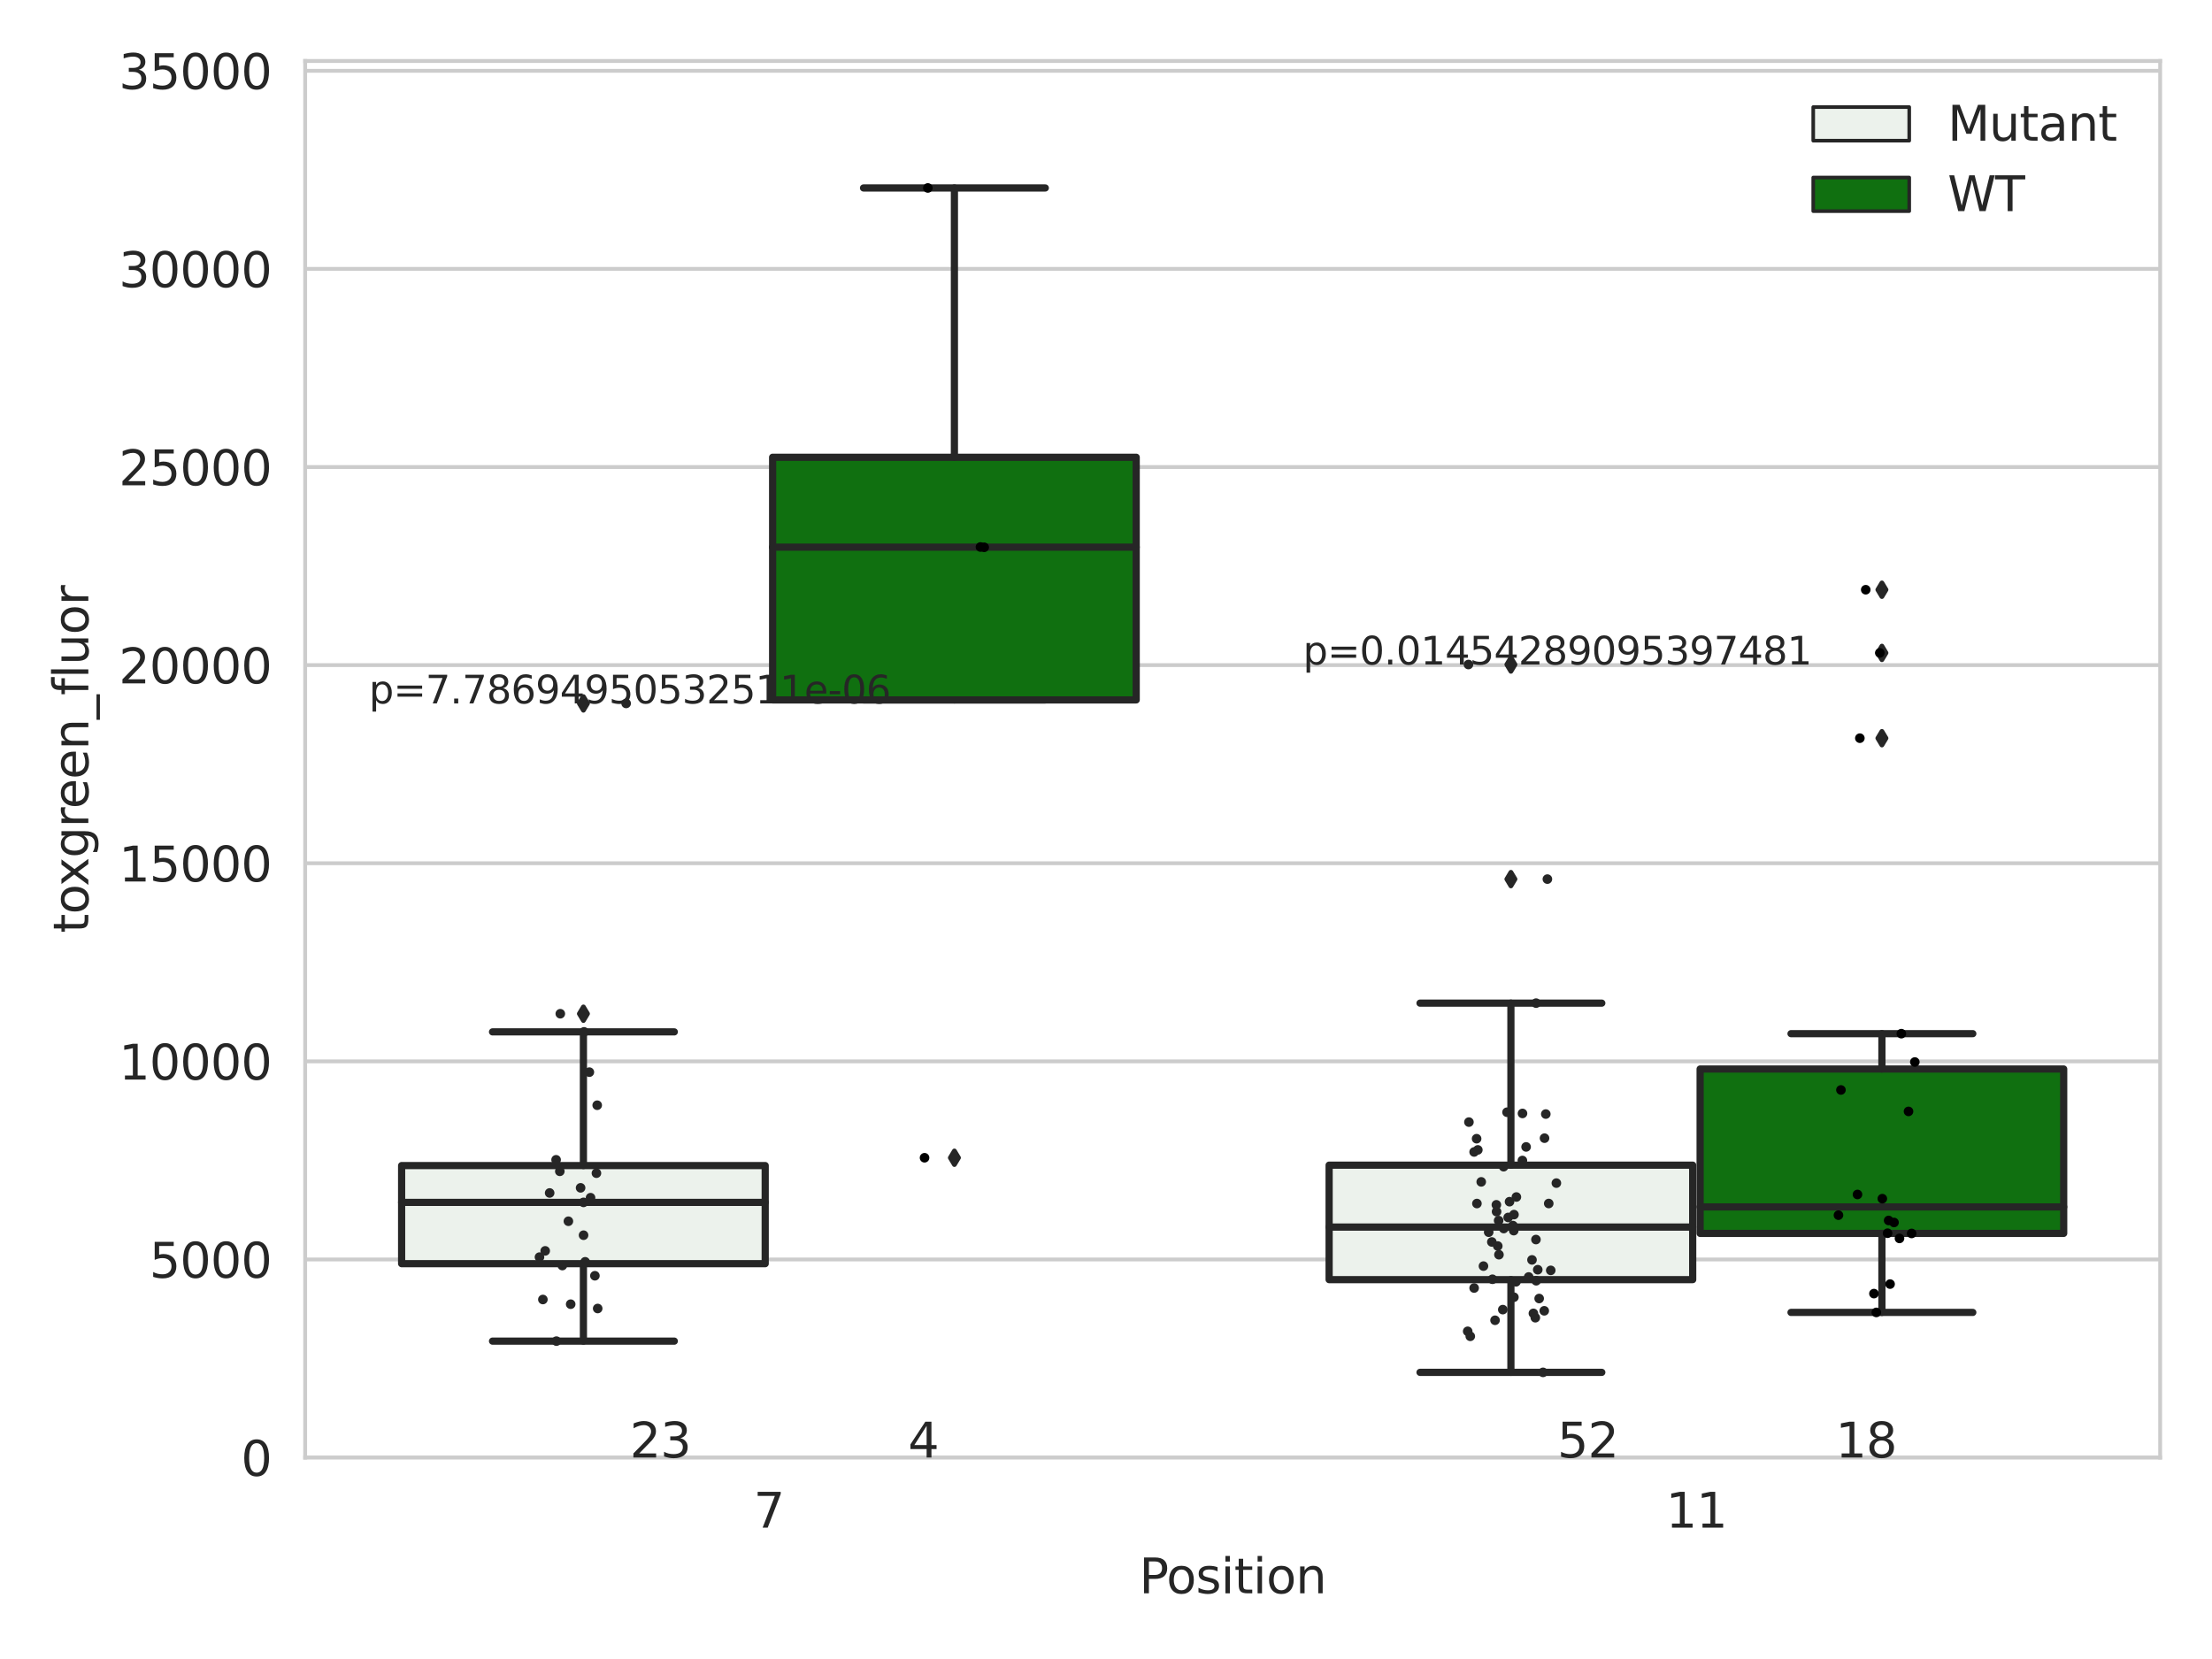 <?xml version="1.0" encoding="utf-8" standalone="no"?>
<!DOCTYPE svg PUBLIC "-//W3C//DTD SVG 1.1//EN"
  "http://www.w3.org/Graphics/SVG/1.1/DTD/svg11.dtd">
<svg xmlns:xlink="http://www.w3.org/1999/xlink" width="460.8pt" height="345.6pt" viewBox="0 0 460.8 345.6" xmlns="http://www.w3.org/2000/svg" version="1.1">
 <defs>
  <style type="text/css">*{stroke-linejoin: round; stroke-linecap: butt}</style>
 </defs>
 <g id="figure_1">
  <g id="patch_1">
   <path d="M 0 345.6 
L 460.8 345.6 
L 460.8 0 
L 0 0 
z
" style="fill: #ffffff"/>
  </g>
  <g id="axes_1">
   <g id="patch_2">
    <path d="M 63.571 303.64 
L 450 303.64 
L 450 12.706 
L 63.571 12.706 
z
" style="fill: #ffffff"/>
   </g>
   <g id="matplotlib.axis_1">
    <g id="xtick_1">
     <g id="text_1">
      <!-- 7 -->
      <g style="fill: #262626" transform="translate(156.997 318.238)scale(0.1 -0.1)">
       <defs>
        <path id="DejaVuSans-37" d="M 525 4666 
L 3525 4666 
L 3525 4397 
L 1831 0 
L 1172 0 
L 2766 4134 
L 525 4134 
L 525 4666 
z
" transform="scale(0.016)"/>
       </defs>
       <use xlink:href="#DejaVuSans-37"/>
      </g>
     </g>
    </g>
    <g id="xtick_2">
     <g id="text_2">
      <!-- 11 -->
      <g style="fill: #262626" transform="translate(347.03 318.238)scale(0.1 -0.1)">
       <defs>
        <path id="DejaVuSans-31" d="M 794 531 
L 1825 531 
L 1825 4091 
L 703 3866 
L 703 4441 
L 1819 4666 
L 2450 4666 
L 2450 531 
L 3481 531 
L 3481 0 
L 794 0 
L 794 531 
z
" transform="scale(0.016)"/>
       </defs>
       <use xlink:href="#DejaVuSans-31"/>
       <use xlink:href="#DejaVuSans-31" x="63.623"/>
      </g>
     </g>
    </g>
    <g id="text_3">
     <!-- Position -->
     <g style="fill: #262626" transform="translate(237.322 331.917)scale(0.1 -0.1)">
      <defs>
       <path id="DejaVuSans-50" d="M 1259 4147 
L 1259 2394 
L 2053 2394 
Q 2494 2394 2734 2622 
Q 2975 2850 2975 3272 
Q 2975 3691 2734 3919 
Q 2494 4147 2053 4147 
L 1259 4147 
z
M 628 4666 
L 2053 4666 
Q 2838 4666 3239 4311 
Q 3641 3956 3641 3272 
Q 3641 2581 3239 2228 
Q 2838 1875 2053 1875 
L 1259 1875 
L 1259 0 
L 628 0 
L 628 4666 
z
" transform="scale(0.016)"/>
       <path id="DejaVuSans-6f" d="M 1959 3097 
Q 1497 3097 1228 2736 
Q 959 2375 959 1747 
Q 959 1119 1226 758 
Q 1494 397 1959 397 
Q 2419 397 2687 759 
Q 2956 1122 2956 1747 
Q 2956 2369 2687 2733 
Q 2419 3097 1959 3097 
z
M 1959 3584 
Q 2709 3584 3137 3096 
Q 3566 2609 3566 1747 
Q 3566 888 3137 398 
Q 2709 -91 1959 -91 
Q 1206 -91 779 398 
Q 353 888 353 1747 
Q 353 2609 779 3096 
Q 1206 3584 1959 3584 
z
" transform="scale(0.016)"/>
       <path id="DejaVuSans-73" d="M 2834 3397 
L 2834 2853 
Q 2591 2978 2328 3040 
Q 2066 3103 1784 3103 
Q 1356 3103 1142 2972 
Q 928 2841 928 2578 
Q 928 2378 1081 2264 
Q 1234 2150 1697 2047 
L 1894 2003 
Q 2506 1872 2764 1633 
Q 3022 1394 3022 966 
Q 3022 478 2636 193 
Q 2250 -91 1575 -91 
Q 1294 -91 989 -36 
Q 684 19 347 128 
L 347 722 
Q 666 556 975 473 
Q 1284 391 1588 391 
Q 1994 391 2212 530 
Q 2431 669 2431 922 
Q 2431 1156 2273 1281 
Q 2116 1406 1581 1522 
L 1381 1569 
Q 847 1681 609 1914 
Q 372 2147 372 2553 
Q 372 3047 722 3315 
Q 1072 3584 1716 3584 
Q 2034 3584 2315 3537 
Q 2597 3491 2834 3397 
z
" transform="scale(0.016)"/>
       <path id="DejaVuSans-69" d="M 603 3500 
L 1178 3500 
L 1178 0 
L 603 0 
L 603 3500 
z
M 603 4863 
L 1178 4863 
L 1178 4134 
L 603 4134 
L 603 4863 
z
" transform="scale(0.016)"/>
       <path id="DejaVuSans-74" d="M 1172 4494 
L 1172 3500 
L 2356 3500 
L 2356 3053 
L 1172 3053 
L 1172 1153 
Q 1172 725 1289 603 
Q 1406 481 1766 481 
L 2356 481 
L 2356 0 
L 1766 0 
Q 1100 0 847 248 
Q 594 497 594 1153 
L 594 3053 
L 172 3053 
L 172 3500 
L 594 3500 
L 594 4494 
L 1172 4494 
z
" transform="scale(0.016)"/>
       <path id="DejaVuSans-6e" d="M 3513 2113 
L 3513 0 
L 2938 0 
L 2938 2094 
Q 2938 2591 2744 2837 
Q 2550 3084 2163 3084 
Q 1697 3084 1428 2787 
Q 1159 2491 1159 1978 
L 1159 0 
L 581 0 
L 581 3500 
L 1159 3500 
L 1159 2956 
Q 1366 3272 1645 3428 
Q 1925 3584 2291 3584 
Q 2894 3584 3203 3211 
Q 3513 2838 3513 2113 
z
" transform="scale(0.016)"/>
      </defs>
      <use xlink:href="#DejaVuSans-50"/>
      <use xlink:href="#DejaVuSans-6f" x="56.678"/>
      <use xlink:href="#DejaVuSans-73" x="117.859"/>
      <use xlink:href="#DejaVuSans-69" x="169.959"/>
      <use xlink:href="#DejaVuSans-74" x="197.742"/>
      <use xlink:href="#DejaVuSans-69" x="236.951"/>
      <use xlink:href="#DejaVuSans-6f" x="264.734"/>
      <use xlink:href="#DejaVuSans-6e" x="325.916"/>
     </g>
    </g>
   </g>
   <g id="matplotlib.axis_2">
    <g id="ytick_1">
     <g id="line2d_1">
      <path d="M 63.571 303.64 
L 450 303.64 
" clip-path="url(#p98ed5bc4d7)" style="fill: none; stroke: #cccccc; stroke-width: 0.8; stroke-linecap: round"/>
     </g>
     <g id="text_4">
      <!-- 0 -->
      <g style="fill: #262626" transform="translate(50.209 307.439)scale(0.1 -0.1)">
       <defs>
        <path id="DejaVuSans-30" d="M 2034 4250 
Q 1547 4250 1301 3770 
Q 1056 3291 1056 2328 
Q 1056 1369 1301 889 
Q 1547 409 2034 409 
Q 2525 409 2770 889 
Q 3016 1369 3016 2328 
Q 3016 3291 2770 3770 
Q 2525 4250 2034 4250 
z
M 2034 4750 
Q 2819 4750 3233 4129 
Q 3647 3509 3647 2328 
Q 3647 1150 3233 529 
Q 2819 -91 2034 -91 
Q 1250 -91 836 529 
Q 422 1150 422 2328 
Q 422 3509 836 4129 
Q 1250 4750 2034 4750 
z
" transform="scale(0.016)"/>
       </defs>
       <use xlink:href="#DejaVuSans-30"/>
      </g>
     </g>
    </g>
    <g id="ytick_2">
     <g id="line2d_2">
      <path d="M 63.571 262.37 
L 450 262.37 
" clip-path="url(#p98ed5bc4d7)" style="fill: none; stroke: #cccccc; stroke-width: 0.8; stroke-linecap: round"/>
     </g>
     <g id="text_5">
      <!-- 5000 -->
      <g style="fill: #262626" transform="translate(31.121 266.169)scale(0.1 -0.1)">
       <defs>
        <path id="DejaVuSans-35" d="M 691 4666 
L 3169 4666 
L 3169 4134 
L 1269 4134 
L 1269 2991 
Q 1406 3038 1543 3061 
Q 1681 3084 1819 3084 
Q 2600 3084 3056 2656 
Q 3513 2228 3513 1497 
Q 3513 744 3044 326 
Q 2575 -91 1722 -91 
Q 1428 -91 1123 -41 
Q 819 9 494 109 
L 494 744 
Q 775 591 1075 516 
Q 1375 441 1709 441 
Q 2250 441 2565 725 
Q 2881 1009 2881 1497 
Q 2881 1984 2565 2268 
Q 2250 2553 1709 2553 
Q 1456 2553 1204 2497 
Q 953 2441 691 2322 
L 691 4666 
z
" transform="scale(0.016)"/>
       </defs>
       <use xlink:href="#DejaVuSans-35"/>
       <use xlink:href="#DejaVuSans-30" x="63.623"/>
       <use xlink:href="#DejaVuSans-30" x="127.246"/>
       <use xlink:href="#DejaVuSans-30" x="190.869"/>
      </g>
     </g>
    </g>
    <g id="ytick_3">
     <g id="line2d_3">
      <path d="M 63.571 221.099 
L 450 221.099 
" clip-path="url(#p98ed5bc4d7)" style="fill: none; stroke: #cccccc; stroke-width: 0.8; stroke-linecap: round"/>
     </g>
     <g id="text_6">
      <!-- 10000 -->
      <g style="fill: #262626" transform="translate(24.759 224.898)scale(0.1 -0.1)">
       <use xlink:href="#DejaVuSans-31"/>
       <use xlink:href="#DejaVuSans-30" x="63.623"/>
       <use xlink:href="#DejaVuSans-30" x="127.246"/>
       <use xlink:href="#DejaVuSans-30" x="190.869"/>
       <use xlink:href="#DejaVuSans-30" x="254.492"/>
      </g>
     </g>
    </g>
    <g id="ytick_4">
     <g id="line2d_4">
      <path d="M 63.571 179.829 
L 450 179.829 
" clip-path="url(#p98ed5bc4d7)" style="fill: none; stroke: #cccccc; stroke-width: 0.8; stroke-linecap: round"/>
     </g>
     <g id="text_7">
      <!-- 15000 -->
      <g style="fill: #262626" transform="translate(24.759 183.628)scale(0.1 -0.1)">
       <use xlink:href="#DejaVuSans-31"/>
       <use xlink:href="#DejaVuSans-35" x="63.623"/>
       <use xlink:href="#DejaVuSans-30" x="127.246"/>
       <use xlink:href="#DejaVuSans-30" x="190.869"/>
       <use xlink:href="#DejaVuSans-30" x="254.492"/>
      </g>
     </g>
    </g>
    <g id="ytick_5">
     <g id="line2d_5">
      <path d="M 63.571 138.558 
L 450 138.558 
" clip-path="url(#p98ed5bc4d7)" style="fill: none; stroke: #cccccc; stroke-width: 0.8; stroke-linecap: round"/>
     </g>
     <g id="text_8">
      <!-- 20000 -->
      <g style="fill: #262626" transform="translate(24.759 142.357)scale(0.1 -0.1)">
       <defs>
        <path id="DejaVuSans-32" d="M 1228 531 
L 3431 531 
L 3431 0 
L 469 0 
L 469 531 
Q 828 903 1448 1529 
Q 2069 2156 2228 2338 
Q 2531 2678 2651 2914 
Q 2772 3150 2772 3378 
Q 2772 3750 2511 3984 
Q 2250 4219 1831 4219 
Q 1534 4219 1204 4116 
Q 875 4013 500 3803 
L 500 4441 
Q 881 4594 1212 4672 
Q 1544 4750 1819 4750 
Q 2544 4750 2975 4387 
Q 3406 4025 3406 3419 
Q 3406 3131 3298 2873 
Q 3191 2616 2906 2266 
Q 2828 2175 2409 1742 
Q 1991 1309 1228 531 
z
" transform="scale(0.016)"/>
       </defs>
       <use xlink:href="#DejaVuSans-32"/>
       <use xlink:href="#DejaVuSans-30" x="63.623"/>
       <use xlink:href="#DejaVuSans-30" x="127.246"/>
       <use xlink:href="#DejaVuSans-30" x="190.869"/>
       <use xlink:href="#DejaVuSans-30" x="254.492"/>
      </g>
     </g>
    </g>
    <g id="ytick_6">
     <g id="line2d_6">
      <path d="M 63.571 97.288 
L 450 97.288 
" clip-path="url(#p98ed5bc4d7)" style="fill: none; stroke: #cccccc; stroke-width: 0.8; stroke-linecap: round"/>
     </g>
     <g id="text_9">
      <!-- 25000 -->
      <g style="fill: #262626" transform="translate(24.759 101.087)scale(0.1 -0.1)">
       <use xlink:href="#DejaVuSans-32"/>
       <use xlink:href="#DejaVuSans-35" x="63.623"/>
       <use xlink:href="#DejaVuSans-30" x="127.246"/>
       <use xlink:href="#DejaVuSans-30" x="190.869"/>
       <use xlink:href="#DejaVuSans-30" x="254.492"/>
      </g>
     </g>
    </g>
    <g id="ytick_7">
     <g id="line2d_7">
      <path d="M 63.571 56.017 
L 450 56.017 
" clip-path="url(#p98ed5bc4d7)" style="fill: none; stroke: #cccccc; stroke-width: 0.8; stroke-linecap: round"/>
     </g>
     <g id="text_10">
      <!-- 30000 -->
      <g style="fill: #262626" transform="translate(24.759 59.816)scale(0.1 -0.1)">
       <defs>
        <path id="DejaVuSans-33" d="M 2597 2516 
Q 3050 2419 3304 2112 
Q 3559 1806 3559 1356 
Q 3559 666 3084 287 
Q 2609 -91 1734 -91 
Q 1441 -91 1130 -33 
Q 819 25 488 141 
L 488 750 
Q 750 597 1062 519 
Q 1375 441 1716 441 
Q 2309 441 2620 675 
Q 2931 909 2931 1356 
Q 2931 1769 2642 2001 
Q 2353 2234 1838 2234 
L 1294 2234 
L 1294 2753 
L 1863 2753 
Q 2328 2753 2575 2939 
Q 2822 3125 2822 3475 
Q 2822 3834 2567 4026 
Q 2313 4219 1838 4219 
Q 1578 4219 1281 4162 
Q 984 4106 628 3988 
L 628 4550 
Q 988 4650 1302 4700 
Q 1616 4750 1894 4750 
Q 2613 4750 3031 4423 
Q 3450 4097 3450 3541 
Q 3450 3153 3228 2886 
Q 3006 2619 2597 2516 
z
" transform="scale(0.016)"/>
       </defs>
       <use xlink:href="#DejaVuSans-33"/>
       <use xlink:href="#DejaVuSans-30" x="63.623"/>
       <use xlink:href="#DejaVuSans-30" x="127.246"/>
       <use xlink:href="#DejaVuSans-30" x="190.869"/>
       <use xlink:href="#DejaVuSans-30" x="254.492"/>
      </g>
     </g>
    </g>
    <g id="ytick_8">
     <g id="line2d_8">
      <path d="M 63.571 14.747 
L 450 14.747 
" clip-path="url(#p98ed5bc4d7)" style="fill: none; stroke: #cccccc; stroke-width: 0.8; stroke-linecap: round"/>
     </g>
     <g id="text_11">
      <!-- 35000 -->
      <g style="fill: #262626" transform="translate(24.759 18.546)scale(0.1 -0.1)">
       <use xlink:href="#DejaVuSans-33"/>
       <use xlink:href="#DejaVuSans-35" x="63.623"/>
       <use xlink:href="#DejaVuSans-30" x="127.246"/>
       <use xlink:href="#DejaVuSans-30" x="190.869"/>
       <use xlink:href="#DejaVuSans-30" x="254.492"/>
      </g>
     </g>
    </g>
    <g id="text_12">
     <!-- toxgreen_fluor -->
     <g style="fill: #262626" transform="translate(18.401 194.368)rotate(-90)scale(0.1 -0.1)">
      <defs>
       <path id="DejaVuSans-78" d="M 3513 3500 
L 2247 1797 
L 3578 0 
L 2900 0 
L 1881 1375 
L 863 0 
L 184 0 
L 1544 1831 
L 300 3500 
L 978 3500 
L 1906 2253 
L 2834 3500 
L 3513 3500 
z
" transform="scale(0.016)"/>
       <path id="DejaVuSans-67" d="M 2906 1791 
Q 2906 2416 2648 2759 
Q 2391 3103 1925 3103 
Q 1463 3103 1205 2759 
Q 947 2416 947 1791 
Q 947 1169 1205 825 
Q 1463 481 1925 481 
Q 2391 481 2648 825 
Q 2906 1169 2906 1791 
z
M 3481 434 
Q 3481 -459 3084 -895 
Q 2688 -1331 1869 -1331 
Q 1566 -1331 1297 -1286 
Q 1028 -1241 775 -1147 
L 775 -588 
Q 1028 -725 1275 -790 
Q 1522 -856 1778 -856 
Q 2344 -856 2625 -561 
Q 2906 -266 2906 331 
L 2906 616 
Q 2728 306 2450 153 
Q 2172 0 1784 0 
Q 1141 0 747 490 
Q 353 981 353 1791 
Q 353 2603 747 3093 
Q 1141 3584 1784 3584 
Q 2172 3584 2450 3431 
Q 2728 3278 2906 2969 
L 2906 3500 
L 3481 3500 
L 3481 434 
z
" transform="scale(0.016)"/>
       <path id="DejaVuSans-72" d="M 2631 2963 
Q 2534 3019 2420 3045 
Q 2306 3072 2169 3072 
Q 1681 3072 1420 2755 
Q 1159 2438 1159 1844 
L 1159 0 
L 581 0 
L 581 3500 
L 1159 3500 
L 1159 2956 
Q 1341 3275 1631 3429 
Q 1922 3584 2338 3584 
Q 2397 3584 2469 3576 
Q 2541 3569 2628 3553 
L 2631 2963 
z
" transform="scale(0.016)"/>
       <path id="DejaVuSans-65" d="M 3597 1894 
L 3597 1613 
L 953 1613 
Q 991 1019 1311 708 
Q 1631 397 2203 397 
Q 2534 397 2845 478 
Q 3156 559 3463 722 
L 3463 178 
Q 3153 47 2828 -22 
Q 2503 -91 2169 -91 
Q 1331 -91 842 396 
Q 353 884 353 1716 
Q 353 2575 817 3079 
Q 1281 3584 2069 3584 
Q 2775 3584 3186 3129 
Q 3597 2675 3597 1894 
z
M 3022 2063 
Q 3016 2534 2758 2815 
Q 2500 3097 2075 3097 
Q 1594 3097 1305 2825 
Q 1016 2553 972 2059 
L 3022 2063 
z
" transform="scale(0.016)"/>
       <path id="DejaVuSans-5f" d="M 3263 -1063 
L 3263 -1509 
L -63 -1509 
L -63 -1063 
L 3263 -1063 
z
" transform="scale(0.016)"/>
       <path id="DejaVuSans-66" d="M 2375 4863 
L 2375 4384 
L 1825 4384 
Q 1516 4384 1395 4259 
Q 1275 4134 1275 3809 
L 1275 3500 
L 2222 3500 
L 2222 3053 
L 1275 3053 
L 1275 0 
L 697 0 
L 697 3053 
L 147 3053 
L 147 3500 
L 697 3500 
L 697 3744 
Q 697 4328 969 4595 
Q 1241 4863 1831 4863 
L 2375 4863 
z
" transform="scale(0.016)"/>
       <path id="DejaVuSans-6c" d="M 603 4863 
L 1178 4863 
L 1178 0 
L 603 0 
L 603 4863 
z
" transform="scale(0.016)"/>
       <path id="DejaVuSans-75" d="M 544 1381 
L 544 3500 
L 1119 3500 
L 1119 1403 
Q 1119 906 1312 657 
Q 1506 409 1894 409 
Q 2359 409 2629 706 
Q 2900 1003 2900 1516 
L 2900 3500 
L 3475 3500 
L 3475 0 
L 2900 0 
L 2900 538 
Q 2691 219 2414 64 
Q 2138 -91 1772 -91 
Q 1169 -91 856 284 
Q 544 659 544 1381 
z
M 1991 3584 
L 1991 3584 
z
" transform="scale(0.016)"/>
      </defs>
      <use xlink:href="#DejaVuSans-74"/>
      <use xlink:href="#DejaVuSans-6f" x="39.209"/>
      <use xlink:href="#DejaVuSans-78" x="97.266"/>
      <use xlink:href="#DejaVuSans-67" x="156.445"/>
      <use xlink:href="#DejaVuSans-72" x="219.922"/>
      <use xlink:href="#DejaVuSans-65" x="258.785"/>
      <use xlink:href="#DejaVuSans-65" x="320.309"/>
      <use xlink:href="#DejaVuSans-6e" x="381.832"/>
      <use xlink:href="#DejaVuSans-5f" x="445.211"/>
      <use xlink:href="#DejaVuSans-66" x="495.211"/>
      <use xlink:href="#DejaVuSans-6c" x="530.416"/>
      <use xlink:href="#DejaVuSans-75" x="558.199"/>
      <use xlink:href="#DejaVuSans-6f" x="621.578"/>
      <use xlink:href="#DejaVuSans-72" x="682.76"/>
     </g>
    </g>
   </g>
   <g id="patch_3">
    <path d="M 83.666 263.247 
L 159.406 263.247 
L 159.406 242.806 
L 83.666 242.806 
L 83.666 263.247 
z
" clip-path="url(#p98ed5bc4d7)" style="fill: #ecf2ec; stroke: #262626; stroke-width: 1.5; stroke-linejoin: miter"/>
   </g>
   <g id="patch_4">
    <path d="M 160.951 145.804 
L 236.691 145.804 
L 236.691 95.252 
L 160.951 95.252 
L 160.951 145.804 
z
" clip-path="url(#p98ed5bc4d7)" style="fill: #107010; stroke: #262626; stroke-width: 1.5; stroke-linejoin: miter"/>
   </g>
   <g id="patch_5">
    <path d="M 276.88 266.571 
L 352.62 266.571 
L 352.62 242.721 
L 276.88 242.721 
L 276.88 266.571 
z
" clip-path="url(#p98ed5bc4d7)" style="fill: #ecf2ec; stroke: #262626; stroke-width: 1.5; stroke-linejoin: miter"/>
   </g>
   <g id="patch_6">
    <path d="M 354.166 256.937 
L 429.906 256.937 
L 429.906 222.693 
L 354.166 222.693 
L 354.166 256.937 
z
" clip-path="url(#p98ed5bc4d7)" style="fill: #107010; stroke: #262626; stroke-width: 1.5; stroke-linejoin: miter"/>
   </g>
   <g id="patch_7">
    <path d="M 160.178 303.64 
L 160.178 303.64 
L 160.178 303.64 
L 160.178 303.64 
z
" clip-path="url(#p98ed5bc4d7)" style="fill: #ecf2ec; stroke: #262626; stroke-width: 0.75; stroke-linejoin: miter"/>
   </g>
   <g id="patch_8">
    <path d="M 160.178 303.64 
L 160.178 303.64 
L 160.178 303.64 
L 160.178 303.64 
z
" clip-path="url(#p98ed5bc4d7)" style="fill: #107010; stroke: #262626; stroke-width: 0.75; stroke-linejoin: miter"/>
   </g>
   <g id="PathCollection_1"/>
   <g id="PathCollection_2"/>
   <g id="line2d_9">
    <path d="M 121.536 263.247 
L 121.536 279.38 
" clip-path="url(#p98ed5bc4d7)" style="fill: none; stroke: #262626; stroke-width: 1.5; stroke-linecap: round"/>
   </g>
   <g id="line2d_10">
    <path d="M 121.536 242.806 
L 121.536 214.958 
" clip-path="url(#p98ed5bc4d7)" style="fill: none; stroke: #262626; stroke-width: 1.5; stroke-linecap: round"/>
   </g>
   <g id="line2d_11">
    <path d="M 102.601 279.38 
L 140.471 279.38 
" clip-path="url(#p98ed5bc4d7)" style="fill: none; stroke: #262626; stroke-width: 1.5; stroke-linecap: round"/>
   </g>
   <g id="line2d_12">
    <path d="M 102.601 214.958 
L 140.471 214.958 
" clip-path="url(#p98ed5bc4d7)" style="fill: none; stroke: #262626; stroke-width: 1.5; stroke-linecap: round"/>
   </g>
   <g id="line2d_13">
    <defs>
     <path id="mfb744b3bda" d="M -0 1.414 
L 0.849 0 
L 0 -1.414 
L -0.849 -0 
z
" style="stroke: #262626; stroke-linejoin: miter"/>
    </defs>
    <g clip-path="url(#p98ed5bc4d7)">
     <use xlink:href="#mfb744b3bda" x="121.536" y="211.178" style="fill: #262626; stroke: #262626; stroke-linejoin: miter"/>
     <use xlink:href="#mfb744b3bda" x="121.536" y="146.537" style="fill: #262626; stroke: #262626; stroke-linejoin: miter"/>
    </g>
   </g>
   <g id="line2d_14">
    <path d="M 198.821 145.804 
L 198.821 145.804 
" clip-path="url(#p98ed5bc4d7)" style="fill: none; stroke: #262626; stroke-width: 1.5; stroke-linecap: round"/>
   </g>
   <g id="line2d_15">
    <path d="M 198.821 95.252 
L 198.821 39.155 
" clip-path="url(#p98ed5bc4d7)" style="fill: none; stroke: #262626; stroke-width: 1.5; stroke-linecap: round"/>
   </g>
   <g id="line2d_16">
    <path d="M 179.886 145.804 
L 217.756 145.804 
" clip-path="url(#p98ed5bc4d7)" style="fill: none; stroke: #262626; stroke-width: 1.5; stroke-linecap: round"/>
   </g>
   <g id="line2d_17">
    <path d="M 179.886 39.155 
L 217.756 39.155 
" clip-path="url(#p98ed5bc4d7)" style="fill: none; stroke: #262626; stroke-width: 1.5; stroke-linecap: round"/>
   </g>
   <g id="line2d_18">
    <g clip-path="url(#p98ed5bc4d7)">
     <use xlink:href="#mfb744b3bda" x="198.821" y="241.181" style="fill: #262626; stroke: #262626; stroke-linejoin: miter"/>
    </g>
   </g>
   <g id="line2d_19">
    <path d="M 314.75 266.571 
L 314.75 285.887 
" clip-path="url(#p98ed5bc4d7)" style="fill: none; stroke: #262626; stroke-width: 1.5; stroke-linecap: round"/>
   </g>
   <g id="line2d_20">
    <path d="M 314.75 242.721 
L 314.75 208.971 
" clip-path="url(#p98ed5bc4d7)" style="fill: none; stroke: #262626; stroke-width: 1.5; stroke-linecap: round"/>
   </g>
   <g id="line2d_21">
    <path d="M 295.815 285.887 
L 333.685 285.887 
" clip-path="url(#p98ed5bc4d7)" style="fill: none; stroke: #262626; stroke-width: 1.5; stroke-linecap: round"/>
   </g>
   <g id="line2d_22">
    <path d="M 295.815 208.971 
L 333.685 208.971 
" clip-path="url(#p98ed5bc4d7)" style="fill: none; stroke: #262626; stroke-width: 1.5; stroke-linecap: round"/>
   </g>
   <g id="line2d_23">
    <g clip-path="url(#p98ed5bc4d7)">
     <use xlink:href="#mfb744b3bda" x="314.75" y="183.135" style="fill: #262626; stroke: #262626; stroke-linejoin: miter"/>
     <use xlink:href="#mfb744b3bda" x="314.75" y="138.431" style="fill: #262626; stroke: #262626; stroke-linejoin: miter"/>
    </g>
   </g>
   <g id="line2d_24">
    <path d="M 392.036 256.937 
L 392.036 273.4 
" clip-path="url(#p98ed5bc4d7)" style="fill: none; stroke: #262626; stroke-width: 1.5; stroke-linecap: round"/>
   </g>
   <g id="line2d_25">
    <path d="M 392.036 222.693 
L 392.036 215.331 
" clip-path="url(#p98ed5bc4d7)" style="fill: none; stroke: #262626; stroke-width: 1.5; stroke-linecap: round"/>
   </g>
   <g id="line2d_26">
    <path d="M 373.101 273.4 
L 410.971 273.4 
" clip-path="url(#p98ed5bc4d7)" style="fill: none; stroke: #262626; stroke-width: 1.5; stroke-linecap: round"/>
   </g>
   <g id="line2d_27">
    <path d="M 373.101 215.331 
L 410.971 215.331 
" clip-path="url(#p98ed5bc4d7)" style="fill: none; stroke: #262626; stroke-width: 1.5; stroke-linecap: round"/>
   </g>
   <g id="line2d_28">
    <g clip-path="url(#p98ed5bc4d7)">
     <use xlink:href="#mfb744b3bda" x="392.036" y="122.851" style="fill: #262626; stroke: #262626; stroke-linejoin: miter"/>
     <use xlink:href="#mfb744b3bda" x="392.036" y="153.779" style="fill: #262626; stroke: #262626; stroke-linejoin: miter"/>
     <use xlink:href="#mfb744b3bda" x="392.036" y="136.012" style="fill: #262626; stroke: #262626; stroke-linejoin: miter"/>
    </g>
   </g>
   <g id="line2d_29">
    <path d="M 83.666 250.477 
L 159.406 250.477 
" clip-path="url(#p98ed5bc4d7)" style="fill: none; stroke: #262626; stroke-width: 1.5; stroke-linecap: round"/>
   </g>
   <g id="line2d_30">
    <path d="M 160.951 113.982 
L 236.691 113.982 
" clip-path="url(#p98ed5bc4d7)" style="fill: none; stroke: #262626; stroke-width: 1.5; stroke-linecap: round"/>
   </g>
   <g id="line2d_31">
    <path d="M 276.88 255.621 
L 352.62 255.621 
" clip-path="url(#p98ed5bc4d7)" style="fill: none; stroke: #262626; stroke-width: 1.5; stroke-linecap: round"/>
   </g>
   <g id="line2d_32">
    <path d="M 354.166 251.423 
L 429.906 251.423 
" clip-path="url(#p98ed5bc4d7)" style="fill: none; stroke: #262626; stroke-width: 1.5; stroke-linecap: round"/>
   </g>
   <g id="patch_9">
    <path d="M 63.571 303.64 
L 63.571 12.706 
" style="fill: none; stroke: #cccccc; stroke-width: 0.8; stroke-linejoin: miter; stroke-linecap: square"/>
   </g>
   <g id="patch_10">
    <path d="M 450 303.64 
L 450 12.706 
" style="fill: none; stroke: #cccccc; stroke-width: 0.8; stroke-linejoin: miter; stroke-linecap: square"/>
   </g>
   <g id="patch_11">
    <path d="M 63.571 303.64 
L 450 303.64 
" style="fill: none; stroke: #cccccc; stroke-width: 0.8; stroke-linejoin: miter; stroke-linecap: square"/>
   </g>
   <g id="patch_12">
    <path d="M 63.571 12.706 
L 450 12.706 
" style="fill: none; stroke: #cccccc; stroke-width: 0.8; stroke-linejoin: miter; stroke-linecap: square"/>
   </g>
   <g id="PathCollection_3">
    <defs>
     <path id="C0_0_f0e0f2281b" d="M 0 1 
C 0.265 1 0.52 0.895 0.707 0.707 
C 0.895 0.52 1 0.265 1 -0 
C 1 -0.265 0.895 -0.52 0.707 -0.707 
C 0.52 -0.895 0.265 -1 0 -1 
C -0.265 -1 -0.52 -0.895 -0.707 -0.707 
C -0.895 -0.52 -1 -0.265 -1 0 
C -1 0.265 -0.895 0.52 -0.707 0.707 
C -0.52 0.895 -0.265 1 0 1 
z
"/>
    </defs>
    <g clip-path="url(#p98ed5bc4d7)">
     <use xlink:href="#C0_0_f0e0f2281b" x="117.148" y="263.635" style="fill: #262626"/>
    </g>
    <g clip-path="url(#p98ed5bc4d7)">
     <use xlink:href="#C0_0_f0e0f2281b" x="115.914" y="279.38" style="fill: #262626"/>
    </g>
    <g clip-path="url(#p98ed5bc4d7)">
     <use xlink:href="#C0_0_f0e0f2281b" x="115.845" y="241.606" style="fill: #262626"/>
    </g>
    <g clip-path="url(#p98ed5bc4d7)">
     <use xlink:href="#C0_0_f0e0f2281b" x="116.723" y="211.178" style="fill: #262626"/>
    </g>
    <g clip-path="url(#p98ed5bc4d7)">
     <use xlink:href="#C0_0_f0e0f2281b" x="118.408" y="254.407" style="fill: #262626"/>
    </g>
    <g clip-path="url(#p98ed5bc4d7)">
     <use xlink:href="#C0_0_f0e0f2281b" x="130.438" y="146.537" style="fill: #262626"/>
    </g>
    <g clip-path="url(#p98ed5bc4d7)">
     <use xlink:href="#C0_0_f0e0f2281b" x="116.621" y="244.006" style="fill: #262626"/>
    </g>
    <g clip-path="url(#p98ed5bc4d7)">
     <use xlink:href="#C0_0_f0e0f2281b" x="112.384" y="261.88" style="fill: #262626"/>
    </g>
    <g clip-path="url(#p98ed5bc4d7)">
     <use xlink:href="#C0_0_f0e0f2281b" x="123.022" y="249.5" style="fill: #262626"/>
    </g>
    <g clip-path="url(#p98ed5bc4d7)">
     <use xlink:href="#C0_0_f0e0f2281b" x="124.51" y="272.585" style="fill: #262626"/>
    </g>
    <g clip-path="url(#p98ed5bc4d7)">
     <use xlink:href="#C0_0_f0e0f2281b" x="124.408" y="230.238" style="fill: #262626"/>
    </g>
    <g clip-path="url(#p98ed5bc4d7)">
     <use xlink:href="#C0_0_f0e0f2281b" x="121.901" y="262.858" style="fill: #262626"/>
    </g>
    <g clip-path="url(#p98ed5bc4d7)">
     <use xlink:href="#C0_0_f0e0f2281b" x="113.093" y="270.71" style="fill: #262626"/>
    </g>
    <g clip-path="url(#p98ed5bc4d7)">
     <use xlink:href="#C0_0_f0e0f2281b" x="121.558" y="250.477" style="fill: #262626"/>
    </g>
    <g clip-path="url(#p98ed5bc4d7)">
     <use xlink:href="#C0_0_f0e0f2281b" x="121.564" y="257.316" style="fill: #262626"/>
    </g>
    <g clip-path="url(#p98ed5bc4d7)">
     <use xlink:href="#C0_0_f0e0f2281b" x="122.775" y="223.349" style="fill: #262626"/>
    </g>
    <g clip-path="url(#p98ed5bc4d7)">
     <use xlink:href="#C0_0_f0e0f2281b" x="113.574" y="260.578" style="fill: #262626"/>
    </g>
    <g clip-path="url(#p98ed5bc4d7)">
     <use xlink:href="#C0_0_f0e0f2281b" x="118.884" y="271.687" style="fill: #262626"/>
    </g>
    <g clip-path="url(#p98ed5bc4d7)">
     <use xlink:href="#C0_0_f0e0f2281b" x="114.502" y="248.517" style="fill: #262626"/>
    </g>
    <g clip-path="url(#p98ed5bc4d7)">
     <use xlink:href="#C0_0_f0e0f2281b" x="124.247" y="244.397" style="fill: #262626"/>
    </g>
    <g clip-path="url(#p98ed5bc4d7)">
     <use xlink:href="#C0_0_f0e0f2281b" x="120.948" y="247.448" style="fill: #262626"/>
    </g>
    <g clip-path="url(#p98ed5bc4d7)">
     <use xlink:href="#C0_0_f0e0f2281b" x="123.927" y="265.763" style="fill: #262626"/>
    </g>
    <g clip-path="url(#p98ed5bc4d7)">
     <use xlink:href="#C0_0_f0e0f2281b" x="121.67" y="214.958" style="fill: #262626"/>
    </g>
   </g>
   <g id="PathCollection_4">
    <defs>
     <path id="C1_0_d630e6eb4a" d="M 0 1 
C 0.265 1 0.52 0.895 0.707 0.707 
C 0.895 0.52 1 0.265 1 -0 
C 1 -0.265 0.895 -0.52 0.707 -0.707 
C 0.52 -0.895 0.265 -1 0 -1 
C -0.265 -1 -0.52 -0.895 -0.707 -0.707 
C -0.895 -0.52 -1 -0.265 -1 0 
C -1 0.265 -0.895 0.52 -0.707 0.707 
C -0.52 0.895 -0.265 1 0 1 
z
"/>
    </defs>
    <g clip-path="url(#p98ed5bc4d7)">
     <use xlink:href="#C1_0_d630e6eb4a" x="193.288" y="39.155"/>
    </g>
    <g clip-path="url(#p98ed5bc4d7)">
     <use xlink:href="#C1_0_d630e6eb4a" x="192.601" y="241.181"/>
    </g>
    <g clip-path="url(#p98ed5bc4d7)">
     <use xlink:href="#C1_0_d630e6eb4a" x="205.027" y="114.012"/>
    </g>
    <g clip-path="url(#p98ed5bc4d7)">
     <use xlink:href="#C1_0_d630e6eb4a" x="204.249" y="113.951"/>
    </g>
   </g>
   <g id="PathCollection_5">
    <defs>
     <path id="C2_0_79a4d72974" d="M 0 1 
C 0.265 1 0.52 0.895 0.707 0.707 
C 0.895 0.52 1 0.265 1 -0 
C 1 -0.265 0.895 -0.52 0.707 -0.707 
C 0.52 -0.895 0.265 -1 0 -1 
C -0.265 -1 -0.52 -0.895 -0.707 -0.707 
C -0.895 -0.52 -1 -0.265 -1 0 
C -1 0.265 -0.895 0.52 -0.707 0.707 
C -0.52 0.895 -0.265 1 0 1 
z
"/>
    </defs>
    <g clip-path="url(#p98ed5bc4d7)">
     <use xlink:href="#C2_0_79a4d72974" x="322.35" y="183.135" style="fill: #262626"/>
    </g>
    <g clip-path="url(#p98ed5bc4d7)">
     <use xlink:href="#C2_0_79a4d72974" x="324.221" y="246.461" style="fill: #262626"/>
    </g>
    <g clip-path="url(#p98ed5bc4d7)">
     <use xlink:href="#C2_0_79a4d72974" x="307.089" y="239.975" style="fill: #262626"/>
    </g>
    <g clip-path="url(#p98ed5bc4d7)">
     <use xlink:href="#C2_0_79a4d72974" x="321.753" y="237.102" style="fill: #262626"/>
    </g>
    <g clip-path="url(#p98ed5bc4d7)">
     <use xlink:href="#C2_0_79a4d72974" x="307.089" y="268.316" style="fill: #262626"/>
    </g>
    <g clip-path="url(#p98ed5bc4d7)">
     <use xlink:href="#C2_0_79a4d72974" x="320.017" y="266.803" style="fill: #262626"/>
    </g>
    <g clip-path="url(#p98ed5bc4d7)">
     <use xlink:href="#C2_0_79a4d72974" x="305.905" y="138.431" style="fill: #262626"/>
    </g>
    <g clip-path="url(#p98ed5bc4d7)">
     <use xlink:href="#C2_0_79a4d72974" x="310.122" y="256.685" style="fill: #262626"/>
    </g>
    <g clip-path="url(#p98ed5bc4d7)">
     <use xlink:href="#C2_0_79a4d72974" x="310.906" y="266.494" style="fill: #262626"/>
    </g>
    <g clip-path="url(#p98ed5bc4d7)">
     <use xlink:href="#C2_0_79a4d72974" x="323.048" y="264.64" style="fill: #262626"/>
    </g>
    <g clip-path="url(#p98ed5bc4d7)">
     <use xlink:href="#C2_0_79a4d72974" x="315.174" y="255.313" style="fill: #262626"/>
    </g>
    <g clip-path="url(#p98ed5bc4d7)">
     <use xlink:href="#C2_0_79a4d72974" x="313.942" y="231.696" style="fill: #262626"/>
    </g>
    <g clip-path="url(#p98ed5bc4d7)">
     <use xlink:href="#C2_0_79a4d72974" x="322.018" y="232.078" style="fill: #262626"/>
    </g>
    <g clip-path="url(#p98ed5bc4d7)">
     <use xlink:href="#C2_0_79a4d72974" x="315.806" y="267.027" style="fill: #262626"/>
    </g>
    <g clip-path="url(#p98ed5bc4d7)">
     <use xlink:href="#C2_0_79a4d72974" x="311.721" y="250.982" style="fill: #262626"/>
    </g>
    <g clip-path="url(#p98ed5bc4d7)">
     <use xlink:href="#C2_0_79a4d72974" x="317.915" y="238.924" style="fill: #262626"/>
    </g>
    <g clip-path="url(#p98ed5bc4d7)">
     <use xlink:href="#C2_0_79a4d72974" x="306.004" y="233.754" style="fill: #262626"/>
    </g>
    <g clip-path="url(#p98ed5bc4d7)">
     <use xlink:href="#C2_0_79a4d72974" x="319.994" y="208.971" style="fill: #262626"/>
    </g>
    <g clip-path="url(#p98ed5bc4d7)">
     <use xlink:href="#C2_0_79a4d72974" x="319.967" y="258.221" style="fill: #262626"/>
    </g>
    <g clip-path="url(#p98ed5bc4d7)">
     <use xlink:href="#C2_0_79a4d72974" x="313.228" y="243.042" style="fill: #262626"/>
    </g>
    <g clip-path="url(#p98ed5bc4d7)">
     <use xlink:href="#C2_0_79a4d72974" x="318.452" y="266.016" style="fill: #262626"/>
    </g>
    <g clip-path="url(#p98ed5bc4d7)">
     <use xlink:href="#C2_0_79a4d72974" x="319.435" y="273.599" style="fill: #262626"/>
    </g>
    <g clip-path="url(#p98ed5bc4d7)">
     <use xlink:href="#C2_0_79a4d72974" x="314.464" y="250.333" style="fill: #262626"/>
    </g>
    <g clip-path="url(#p98ed5bc4d7)">
     <use xlink:href="#C2_0_79a4d72974" x="305.747" y="277.335" style="fill: #262626"/>
    </g>
    <g clip-path="url(#p98ed5bc4d7)">
     <use xlink:href="#C2_0_79a4d72974" x="307.86" y="239.547" style="fill: #262626"/>
    </g>
    <g clip-path="url(#p98ed5bc4d7)">
     <use xlink:href="#C2_0_79a4d72974" x="314.18" y="253.617" style="fill: #262626"/>
    </g>
    <g clip-path="url(#p98ed5bc4d7)">
     <use xlink:href="#C2_0_79a4d72974" x="320.636" y="270.505" style="fill: #262626"/>
    </g>
    <g clip-path="url(#p98ed5bc4d7)">
     <use xlink:href="#C2_0_79a4d72974" x="319.838" y="274.504" style="fill: #262626"/>
    </g>
    <g clip-path="url(#p98ed5bc4d7)">
     <use xlink:href="#C2_0_79a4d72974" x="315.377" y="270.235" style="fill: #262626"/>
    </g>
    <g clip-path="url(#p98ed5bc4d7)">
     <use xlink:href="#C2_0_79a4d72974" x="307.669" y="250.717" style="fill: #262626"/>
    </g>
    <g clip-path="url(#p98ed5bc4d7)">
     <use xlink:href="#C2_0_79a4d72974" x="315.339" y="256.364" style="fill: #262626"/>
    </g>
    <g clip-path="url(#p98ed5bc4d7)">
     <use xlink:href="#C2_0_79a4d72974" x="315.891" y="249.358" style="fill: #262626"/>
    </g>
    <g clip-path="url(#p98ed5bc4d7)">
     <use xlink:href="#C2_0_79a4d72974" x="309.033" y="263.753" style="fill: #262626"/>
    </g>
    <g clip-path="url(#p98ed5bc4d7)">
     <use xlink:href="#C2_0_79a4d72974" x="317.164" y="231.95" style="fill: #262626"/>
    </g>
    <g clip-path="url(#p98ed5bc4d7)">
     <use xlink:href="#C2_0_79a4d72974" x="307.605" y="237.213" style="fill: #262626"/>
    </g>
    <g clip-path="url(#p98ed5bc4d7)">
     <use xlink:href="#C2_0_79a4d72974" x="315.392" y="253.026" style="fill: #262626"/>
    </g>
    <g clip-path="url(#p98ed5bc4d7)">
     <use xlink:href="#C2_0_79a4d72974" x="310.778" y="258.722" style="fill: #262626"/>
    </g>
    <g clip-path="url(#p98ed5bc4d7)">
     <use xlink:href="#C2_0_79a4d72974" x="312.193" y="254.265" style="fill: #262626"/>
    </g>
    <g clip-path="url(#p98ed5bc4d7)">
     <use xlink:href="#C2_0_79a4d72974" x="311.447" y="275.037" style="fill: #262626"/>
    </g>
    <g clip-path="url(#p98ed5bc4d7)">
     <use xlink:href="#C2_0_79a4d72974" x="322.631" y="250.711" style="fill: #262626"/>
    </g>
    <g clip-path="url(#p98ed5bc4d7)">
     <use xlink:href="#C2_0_79a4d72974" x="311.763" y="252.403" style="fill: #262626"/>
    </g>
    <g clip-path="url(#p98ed5bc4d7)">
     <use xlink:href="#C2_0_79a4d72974" x="319.143" y="262.458" style="fill: #262626"/>
    </g>
    <g clip-path="url(#p98ed5bc4d7)">
     <use xlink:href="#C2_0_79a4d72974" x="321.695" y="273.065" style="fill: #262626"/>
    </g>
    <g clip-path="url(#p98ed5bc4d7)">
     <use xlink:href="#C2_0_79a4d72974" x="320.344" y="264.503" style="fill: #262626"/>
    </g>
    <g clip-path="url(#p98ed5bc4d7)">
     <use xlink:href="#C2_0_79a4d72974" x="312.012" y="259.569" style="fill: #262626"/>
    </g>
    <g clip-path="url(#p98ed5bc4d7)">
     <use xlink:href="#C2_0_79a4d72974" x="313.254" y="255.928" style="fill: #262626"/>
    </g>
    <g clip-path="url(#p98ed5bc4d7)">
     <use xlink:href="#C2_0_79a4d72974" x="312.259" y="261.377" style="fill: #262626"/>
    </g>
    <g clip-path="url(#p98ed5bc4d7)">
     <use xlink:href="#C2_0_79a4d72974" x="321.444" y="285.887" style="fill: #262626"/>
    </g>
    <g clip-path="url(#p98ed5bc4d7)">
     <use xlink:href="#C2_0_79a4d72974" x="306.287" y="278.377" style="fill: #262626"/>
    </g>
    <g clip-path="url(#p98ed5bc4d7)">
     <use xlink:href="#C2_0_79a4d72974" x="313.059" y="272.817" style="fill: #262626"/>
    </g>
    <g clip-path="url(#p98ed5bc4d7)">
     <use xlink:href="#C2_0_79a4d72974" x="317.142" y="241.756" style="fill: #262626"/>
    </g>
    <g clip-path="url(#p98ed5bc4d7)">
     <use xlink:href="#C2_0_79a4d72974" x="308.567" y="246.204" style="fill: #262626"/>
    </g>
   </g>
   <g id="PathCollection_6">
    <defs>
     <path id="C3_0_93db617b4d" d="M 0 1 
C 0.265 1 0.52 0.895 0.707 0.707 
C 0.895 0.52 1 0.265 1 -0 
C 1 -0.265 0.895 -0.52 0.707 -0.707 
C 0.52 -0.895 0.265 -1 0 -1 
C -0.265 -1 -0.52 -0.895 -0.707 -0.707 
C -0.895 -0.52 -1 -0.265 -1 0 
C -1 0.265 -0.895 0.52 -0.707 0.707 
C -0.52 0.895 -0.265 1 0 1 
z
"/>
    </defs>
    <g clip-path="url(#p98ed5bc4d7)">
     <use xlink:href="#C3_0_93db617b4d" x="398.228" y="256.949"/>
    </g>
    <g clip-path="url(#p98ed5bc4d7)">
     <use xlink:href="#C3_0_93db617b4d" x="388.668" y="122.851"/>
    </g>
    <g clip-path="url(#p98ed5bc4d7)">
     <use xlink:href="#C3_0_93db617b4d" x="393.438" y="254.244"/>
    </g>
    <g clip-path="url(#p98ed5bc4d7)">
     <use xlink:href="#C3_0_93db617b4d" x="392.122" y="249.705"/>
    </g>
    <g clip-path="url(#p98ed5bc4d7)">
     <use xlink:href="#C3_0_93db617b4d" x="395.699" y="257.985"/>
    </g>
    <g clip-path="url(#p98ed5bc4d7)">
     <use xlink:href="#C3_0_93db617b4d" x="390.377" y="269.481"/>
    </g>
    <g clip-path="url(#p98ed5bc4d7)">
     <use xlink:href="#C3_0_93db617b4d" x="387.442" y="153.779"/>
    </g>
    <g clip-path="url(#p98ed5bc4d7)">
     <use xlink:href="#C3_0_93db617b4d" x="396.086" y="215.331"/>
    </g>
    <g clip-path="url(#p98ed5bc4d7)">
     <use xlink:href="#C3_0_93db617b4d" x="398.895" y="221.237"/>
    </g>
    <g clip-path="url(#p98ed5bc4d7)">
     <use xlink:href="#C3_0_93db617b4d" x="393.216" y="256.901"/>
    </g>
    <g clip-path="url(#p98ed5bc4d7)">
     <use xlink:href="#C3_0_93db617b4d" x="394.558" y="254.665"/>
    </g>
    <g clip-path="url(#p98ed5bc4d7)">
     <use xlink:href="#C3_0_93db617b4d" x="382.985" y="253.141"/>
    </g>
    <g clip-path="url(#p98ed5bc4d7)">
     <use xlink:href="#C3_0_93db617b4d" x="393.737" y="267.498"/>
    </g>
    <g clip-path="url(#p98ed5bc4d7)">
     <use xlink:href="#C3_0_93db617b4d" x="386.948" y="248.828"/>
    </g>
    <g clip-path="url(#p98ed5bc4d7)">
     <use xlink:href="#C3_0_93db617b4d" x="390.87" y="273.4"/>
    </g>
    <g clip-path="url(#p98ed5bc4d7)">
     <use xlink:href="#C3_0_93db617b4d" x="397.58" y="231.525"/>
    </g>
    <g clip-path="url(#p98ed5bc4d7)">
     <use xlink:href="#C3_0_93db617b4d" x="383.501" y="227.06"/>
    </g>
    <g clip-path="url(#p98ed5bc4d7)">
     <use xlink:href="#C3_0_93db617b4d" x="391.599" y="136.012"/>
    </g>
   </g>
   <g id="text_13">
    <!-- 23 -->
    <g style="fill: #262626" transform="translate(131.196 303.626)scale(0.1 -0.1)">
     <use xlink:href="#DejaVuSans-32"/>
     <use xlink:href="#DejaVuSans-33" x="63.623"/>
    </g>
   </g>
   <g id="text_14">
    <!-- p=7.78694950532511e-06 -->
    <g style="fill: #262626" transform="translate(76.864 146.537)scale(0.08 -0.08)">
     <defs>
      <path id="DejaVuSans-70" d="M 1159 525 
L 1159 -1331 
L 581 -1331 
L 581 3500 
L 1159 3500 
L 1159 2969 
Q 1341 3281 1617 3432 
Q 1894 3584 2278 3584 
Q 2916 3584 3314 3078 
Q 3713 2572 3713 1747 
Q 3713 922 3314 415 
Q 2916 -91 2278 -91 
Q 1894 -91 1617 61 
Q 1341 213 1159 525 
z
M 3116 1747 
Q 3116 2381 2855 2742 
Q 2594 3103 2138 3103 
Q 1681 3103 1420 2742 
Q 1159 2381 1159 1747 
Q 1159 1113 1420 752 
Q 1681 391 2138 391 
Q 2594 391 2855 752 
Q 3116 1113 3116 1747 
z
" transform="scale(0.016)"/>
      <path id="DejaVuSans-3d" d="M 678 2906 
L 4684 2906 
L 4684 2381 
L 678 2381 
L 678 2906 
z
M 678 1631 
L 4684 1631 
L 4684 1100 
L 678 1100 
L 678 1631 
z
" transform="scale(0.016)"/>
      <path id="DejaVuSans-2e" d="M 684 794 
L 1344 794 
L 1344 0 
L 684 0 
L 684 794 
z
" transform="scale(0.016)"/>
      <path id="DejaVuSans-38" d="M 2034 2216 
Q 1584 2216 1326 1975 
Q 1069 1734 1069 1313 
Q 1069 891 1326 650 
Q 1584 409 2034 409 
Q 2484 409 2743 651 
Q 3003 894 3003 1313 
Q 3003 1734 2745 1975 
Q 2488 2216 2034 2216 
z
M 1403 2484 
Q 997 2584 770 2862 
Q 544 3141 544 3541 
Q 544 4100 942 4425 
Q 1341 4750 2034 4750 
Q 2731 4750 3128 4425 
Q 3525 4100 3525 3541 
Q 3525 3141 3298 2862 
Q 3072 2584 2669 2484 
Q 3125 2378 3379 2068 
Q 3634 1759 3634 1313 
Q 3634 634 3220 271 
Q 2806 -91 2034 -91 
Q 1263 -91 848 271 
Q 434 634 434 1313 
Q 434 1759 690 2068 
Q 947 2378 1403 2484 
z
M 1172 3481 
Q 1172 3119 1398 2916 
Q 1625 2713 2034 2713 
Q 2441 2713 2670 2916 
Q 2900 3119 2900 3481 
Q 2900 3844 2670 4047 
Q 2441 4250 2034 4250 
Q 1625 4250 1398 4047 
Q 1172 3844 1172 3481 
z
" transform="scale(0.016)"/>
      <path id="DejaVuSans-36" d="M 2113 2584 
Q 1688 2584 1439 2293 
Q 1191 2003 1191 1497 
Q 1191 994 1439 701 
Q 1688 409 2113 409 
Q 2538 409 2786 701 
Q 3034 994 3034 1497 
Q 3034 2003 2786 2293 
Q 2538 2584 2113 2584 
z
M 3366 4563 
L 3366 3988 
Q 3128 4100 2886 4159 
Q 2644 4219 2406 4219 
Q 1781 4219 1451 3797 
Q 1122 3375 1075 2522 
Q 1259 2794 1537 2939 
Q 1816 3084 2150 3084 
Q 2853 3084 3261 2657 
Q 3669 2231 3669 1497 
Q 3669 778 3244 343 
Q 2819 -91 2113 -91 
Q 1303 -91 875 529 
Q 447 1150 447 2328 
Q 447 3434 972 4092 
Q 1497 4750 2381 4750 
Q 2619 4750 2861 4703 
Q 3103 4656 3366 4563 
z
" transform="scale(0.016)"/>
      <path id="DejaVuSans-39" d="M 703 97 
L 703 672 
Q 941 559 1184 500 
Q 1428 441 1663 441 
Q 2288 441 2617 861 
Q 2947 1281 2994 2138 
Q 2813 1869 2534 1725 
Q 2256 1581 1919 1581 
Q 1219 1581 811 2004 
Q 403 2428 403 3163 
Q 403 3881 828 4315 
Q 1253 4750 1959 4750 
Q 2769 4750 3195 4129 
Q 3622 3509 3622 2328 
Q 3622 1225 3098 567 
Q 2575 -91 1691 -91 
Q 1453 -91 1209 -44 
Q 966 3 703 97 
z
M 1959 2075 
Q 2384 2075 2632 2365 
Q 2881 2656 2881 3163 
Q 2881 3666 2632 3958 
Q 2384 4250 1959 4250 
Q 1534 4250 1286 3958 
Q 1038 3666 1038 3163 
Q 1038 2656 1286 2365 
Q 1534 2075 1959 2075 
z
" transform="scale(0.016)"/>
      <path id="DejaVuSans-34" d="M 2419 4116 
L 825 1625 
L 2419 1625 
L 2419 4116 
z
M 2253 4666 
L 3047 4666 
L 3047 1625 
L 3713 1625 
L 3713 1100 
L 3047 1100 
L 3047 0 
L 2419 0 
L 2419 1100 
L 313 1100 
L 313 1709 
L 2253 4666 
z
" transform="scale(0.016)"/>
      <path id="DejaVuSans-2d" d="M 313 2009 
L 1997 2009 
L 1997 1497 
L 313 1497 
L 313 2009 
z
" transform="scale(0.016)"/>
     </defs>
     <use xlink:href="#DejaVuSans-70"/>
     <use xlink:href="#DejaVuSans-3d" x="63.477"/>
     <use xlink:href="#DejaVuSans-37" x="147.266"/>
     <use xlink:href="#DejaVuSans-2e" x="210.889"/>
     <use xlink:href="#DejaVuSans-37" x="242.676"/>
     <use xlink:href="#DejaVuSans-38" x="306.299"/>
     <use xlink:href="#DejaVuSans-36" x="369.922"/>
     <use xlink:href="#DejaVuSans-39" x="433.545"/>
     <use xlink:href="#DejaVuSans-34" x="497.168"/>
     <use xlink:href="#DejaVuSans-39" x="560.791"/>
     <use xlink:href="#DejaVuSans-35" x="624.414"/>
     <use xlink:href="#DejaVuSans-30" x="688.037"/>
     <use xlink:href="#DejaVuSans-35" x="751.66"/>
     <use xlink:href="#DejaVuSans-33" x="815.283"/>
     <use xlink:href="#DejaVuSans-32" x="878.906"/>
     <use xlink:href="#DejaVuSans-35" x="942.529"/>
     <use xlink:href="#DejaVuSans-31" x="1006.152"/>
     <use xlink:href="#DejaVuSans-31" x="1069.775"/>
     <use xlink:href="#DejaVuSans-65" x="1133.398"/>
     <use xlink:href="#DejaVuSans-2d" x="1194.922"/>
     <use xlink:href="#DejaVuSans-30" x="1231.006"/>
     <use xlink:href="#DejaVuSans-36" x="1294.629"/>
    </g>
   </g>
   <g id="text_15">
    <!-- 4 -->
    <g style="fill: #262626" transform="translate(189.161 303.626)scale(0.1 -0.1)">
     <use xlink:href="#DejaVuSans-34"/>
    </g>
   </g>
   <g id="text_16">
    <!-- 52 -->
    <g style="fill: #262626" transform="translate(324.411 303.626)scale(0.1 -0.1)">
     <use xlink:href="#DejaVuSans-35"/>
     <use xlink:href="#DejaVuSans-32" x="63.623"/>
    </g>
   </g>
   <g id="text_17">
    <!-- p=0.01454289095397481 -->
    <g style="fill: #262626" transform="translate(271.438 138.431)scale(0.08 -0.08)">
     <use xlink:href="#DejaVuSans-70"/>
     <use xlink:href="#DejaVuSans-3d" x="63.477"/>
     <use xlink:href="#DejaVuSans-30" x="147.266"/>
     <use xlink:href="#DejaVuSans-2e" x="210.889"/>
     <use xlink:href="#DejaVuSans-30" x="242.676"/>
     <use xlink:href="#DejaVuSans-31" x="306.299"/>
     <use xlink:href="#DejaVuSans-34" x="369.922"/>
     <use xlink:href="#DejaVuSans-35" x="433.545"/>
     <use xlink:href="#DejaVuSans-34" x="497.168"/>
     <use xlink:href="#DejaVuSans-32" x="560.791"/>
     <use xlink:href="#DejaVuSans-38" x="624.414"/>
     <use xlink:href="#DejaVuSans-39" x="688.037"/>
     <use xlink:href="#DejaVuSans-30" x="751.66"/>
     <use xlink:href="#DejaVuSans-39" x="815.283"/>
     <use xlink:href="#DejaVuSans-35" x="878.906"/>
     <use xlink:href="#DejaVuSans-33" x="942.529"/>
     <use xlink:href="#DejaVuSans-39" x="1006.152"/>
     <use xlink:href="#DejaVuSans-37" x="1069.775"/>
     <use xlink:href="#DejaVuSans-34" x="1133.398"/>
     <use xlink:href="#DejaVuSans-38" x="1197.021"/>
     <use xlink:href="#DejaVuSans-31" x="1260.645"/>
    </g>
   </g>
   <g id="text_18">
    <!-- 18 -->
    <g style="fill: #262626" transform="translate(382.375 303.626)scale(0.1 -0.1)">
     <use xlink:href="#DejaVuSans-31"/>
     <use xlink:href="#DejaVuSans-38" x="63.623"/>
    </g>
   </g>
   <g id="legend_1">
    <g id="patch_13">
     <path d="M 377.728 29.305 
L 397.728 29.305 
L 397.728 22.305 
L 377.728 22.305 
z
" style="fill: #ecf2ec; stroke: #262626; stroke-width: 0.75; stroke-linejoin: miter"/>
    </g>
    <g id="text_19">
     <!-- Mutant -->
     <g style="fill: #262626" transform="translate(405.728 29.305)scale(0.1 -0.1)">
      <defs>
       <path id="DejaVuSans-4d" d="M 628 4666 
L 1569 4666 
L 2759 1491 
L 3956 4666 
L 4897 4666 
L 4897 0 
L 4281 0 
L 4281 4097 
L 3078 897 
L 2444 897 
L 1241 4097 
L 1241 0 
L 628 0 
L 628 4666 
z
" transform="scale(0.016)"/>
       <path id="DejaVuSans-61" d="M 2194 1759 
Q 1497 1759 1228 1600 
Q 959 1441 959 1056 
Q 959 750 1161 570 
Q 1363 391 1709 391 
Q 2188 391 2477 730 
Q 2766 1069 2766 1631 
L 2766 1759 
L 2194 1759 
z
M 3341 1997 
L 3341 0 
L 2766 0 
L 2766 531 
Q 2569 213 2275 61 
Q 1981 -91 1556 -91 
Q 1019 -91 701 211 
Q 384 513 384 1019 
Q 384 1609 779 1909 
Q 1175 2209 1959 2209 
L 2766 2209 
L 2766 2266 
Q 2766 2663 2505 2880 
Q 2244 3097 1772 3097 
Q 1472 3097 1187 3025 
Q 903 2953 641 2809 
L 641 3341 
Q 956 3463 1253 3523 
Q 1550 3584 1831 3584 
Q 2591 3584 2966 3190 
Q 3341 2797 3341 1997 
z
" transform="scale(0.016)"/>
      </defs>
      <use xlink:href="#DejaVuSans-4d"/>
      <use xlink:href="#DejaVuSans-75" x="86.279"/>
      <use xlink:href="#DejaVuSans-74" x="149.658"/>
      <use xlink:href="#DejaVuSans-61" x="188.867"/>
      <use xlink:href="#DejaVuSans-6e" x="250.146"/>
      <use xlink:href="#DejaVuSans-74" x="313.525"/>
     </g>
    </g>
    <g id="patch_14">
     <path d="M 377.728 43.983 
L 397.728 43.983 
L 397.728 36.983 
L 377.728 36.983 
z
" style="fill: #107010; stroke: #262626; stroke-width: 0.75; stroke-linejoin: miter"/>
    </g>
    <g id="text_20">
     <!-- WT -->
     <g style="fill: #262626" transform="translate(405.728 43.983)scale(0.1 -0.1)">
      <defs>
       <path id="DejaVuSans-57" d="M 213 4666 
L 850 4666 
L 1831 722 
L 2809 4666 
L 3519 4666 
L 4500 722 
L 5478 4666 
L 6119 4666 
L 4947 0 
L 4153 0 
L 3169 4050 
L 2175 0 
L 1381 0 
L 213 4666 
z
" transform="scale(0.016)"/>
       <path id="DejaVuSans-54" d="M -19 4666 
L 3928 4666 
L 3928 4134 
L 2272 4134 
L 2272 0 
L 1638 0 
L 1638 4134 
L -19 4134 
L -19 4666 
z
" transform="scale(0.016)"/>
      </defs>
      <use xlink:href="#DejaVuSans-57"/>
      <use xlink:href="#DejaVuSans-54" x="98.877"/>
     </g>
    </g>
   </g>
  </g>
 </g>
 <defs>
  <clipPath id="p98ed5bc4d7">
   <rect x="63.571" y="12.706" width="386.429" height="290.934"/>
  </clipPath>
 </defs>
</svg>
